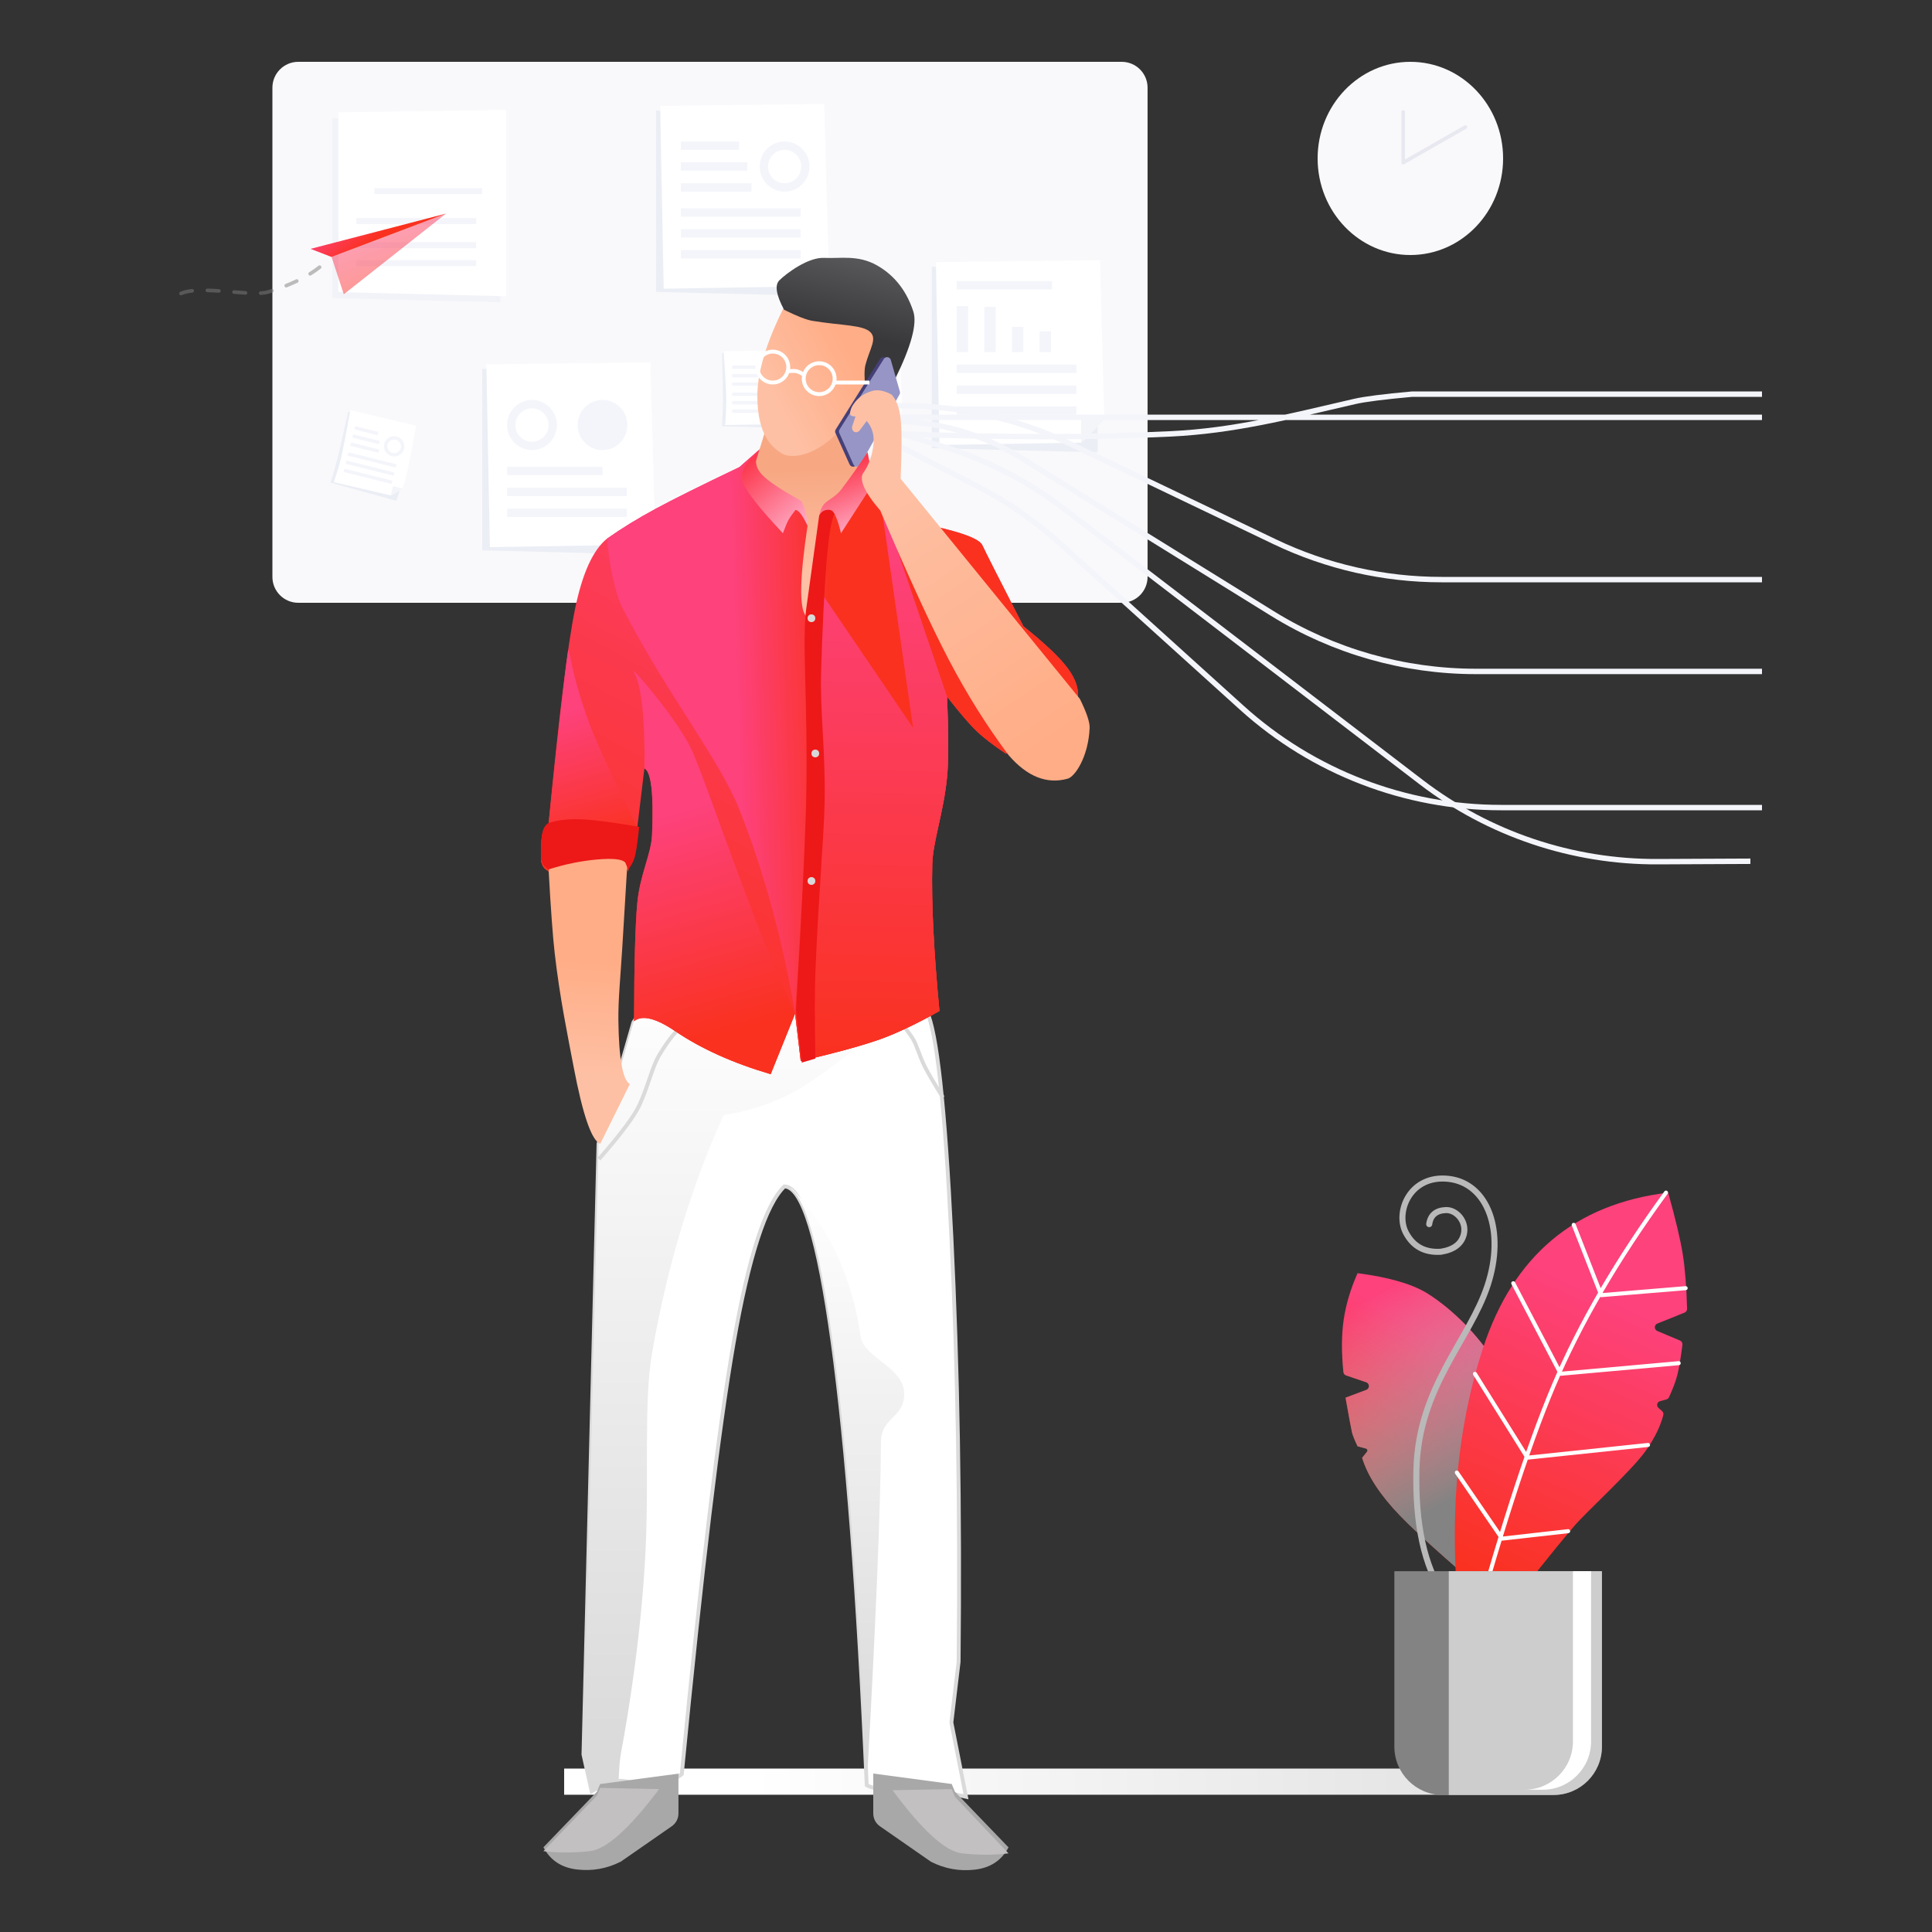<svg xmlns="http://www.w3.org/2000/svg" width="500" height="500" viewBox="0 0 500 500">
  <rect x="0" y="0" width="500" height="500" fill="#333333" stroke="none"/>
  <defs>
    <linearGradient id="thank-you_left-visual-a" x1="18.926%" y1="0%" y2="0%">
      <stop offset="0%" stop-color="#FFF"/>
      <stop offset="100%" stop-color="#E0E0E0"/>
    </linearGradient>
    <linearGradient id="thank-you_left-visual-b" x1="58.973%" x2="39.396%" y1="20.321%" y2="88.209%">
      <stop offset="0%" stop-color="#FD427C"/>
      <stop offset="100%" stop-color="#FA311F"/>
    </linearGradient>
    <linearGradient id="thank-you_left-visual-c" x1="37.413%" x2="56.946%" y1="0%" y2="64.488%">
      <stop offset="0%" stop-color="#CDCDCD" stop-opacity="0"/>
      <stop offset="100%" stop-color="#838383"/>
    </linearGradient>
    <linearGradient id="thank-you_left-visual-d" x1="57.196%" x2="41.497%" y1="20.321%" y2="88.209%">
      <stop offset="0%" stop-color="#FD427C"/>
      <stop offset="100%" stop-color="#FA311F"/>
    </linearGradient>
    <linearGradient id="thank-you_left-visual-e" x1="50%" x2="50%" y1="0%" y2="100%">
      <stop offset="0%" stop-color="#FFF"/>
      <stop offset="100%" stop-color="#D8D8D8"/>
    </linearGradient>
    <linearGradient id="thank-you_left-visual-f" x1="50%" x2="50%" y1="0%" y2="100%">
      <stop offset="0%" stop-color="#FFF"/>
      <stop offset="100%" stop-color="#D8D8D8"/>
    </linearGradient>
    <linearGradient id="thank-you_left-visual-g" x1="73.476%" x2="27.286%" y1="0%" y2="100%">
      <stop offset="0%" stop-color="#FD427C"/>
      <stop offset="100%" stop-color="#FA311F"/>
    </linearGradient>
    <linearGradient id="thank-you_left-visual-h" x1="26.873%" x2="47.239%" y1="21.937%" y2="20.99%">
      <stop offset="0%" stop-color="#FD427C"/>
      <stop offset="100%" stop-color="#FA311F"/>
    </linearGradient>
    <linearGradient id="thank-you_left-visual-i" x1="48.224%" x2="47.668%" y1="8.098%" y2="100%">
      <stop offset="0%" stop-color="#FD427C"/>
      <stop offset="100%" stop-color="#FA311F"/>
    </linearGradient>
    <linearGradient id="thank-you_left-visual-j" x1="46.947%" x2="45.837%" y1="76.833%" y2="29.368%">
      <stop offset="0%" stop-color="#FEC0A4"/>
      <stop offset="100%" stop-color="#F7A883"/>
    </linearGradient>
    <linearGradient id="thank-you_left-visual-k" x1="19.99%" x2="74.765%" y1="78.516%" y2="41.915%">
      <stop offset="0%" stop-color="#FEC0A4"/>
      <stop offset="100%" stop-color="#FFAD86"/>
    </linearGradient>
    <linearGradient id="thank-you_left-visual-l" x1="50%" x2="37.247%" y1="3.799%" y2="54.208%">
      <stop offset="0%" stop-color="#565557"/>
      <stop offset="100%" stop-color="#38373A"/>
    </linearGradient>
    <linearGradient id="thank-you_left-visual-m" x1="45.402%" x2="52.963%" y1="27.724%" y2="90.372%">
      <stop offset="0%" stop-color="#FD427C"/>
      <stop offset="100%" stop-color="#FA311F"/>
    </linearGradient>
    <linearGradient id="thank-you_left-visual-n" x1="44.913%" x2="51.368%" y1="34.549%" y2="90.764%">
      <stop offset="0%" stop-color="#FD427C"/>
      <stop offset="100%" stop-color="#FA311F"/>
    </linearGradient>
    <linearGradient id="thank-you_left-visual-o" x1="82.766%" x2="17.234%" y1="100%" y2="10.424%">
      <stop offset="0%" stop-color="#FFADC8"/>
      <stop offset="100%" stop-color="#FC394E"/>
    </linearGradient>
    <linearGradient id="thank-you_left-visual-p" x1="72.222%" x2="50%" y1="100%" y2="15.112%">
      <stop offset="0%" stop-color="#FFADC8"/>
      <stop offset="100%" stop-color="#FC394E"/>
    </linearGradient>
    <linearGradient id="thank-you_left-visual-q" x1="51.954%" x2="52.736%" y1="76.262%" y2="36.962%">
      <stop offset="0%" stop-color="#FEC0A4"/>
      <stop offset="100%" stop-color="#FFAD86"/>
    </linearGradient>
    <linearGradient id="thank-you_left-visual-r" x1="36.727%" x2="68.841%" y1="16.616%" y2="95.694%">
      <stop offset="0%" stop-color="#FEC0A4"/>
      <stop offset="100%" stop-color="#FFAD86"/>
    </linearGradient>
    <linearGradient id="thank-you_left-visual-s" x1="5.75%" x2="46.11%" y1="23.723%" y2="100.201%">
      <stop offset="0%" stop-color="#FD427C"/>
      <stop offset="100%" stop-color="#FA311F"/>
    </linearGradient>
    <linearGradient id="thank-you_left-visual-t" x1="5.75%" x2="46.11%" y1="44.337%" y2="60.819%">
      <stop offset="0%" stop-color="#FD427C"/>
      <stop offset="100%" stop-color="#FA311F"/>
    </linearGradient>
  </defs>
  <g fill="none" fill-rule="evenodd" transform="translate(45 16)">
    <g transform="translate(25)">
      <g transform="translate(.5)">
        <path fill="#F9F9FB" d="M6.691,0 L219.798,-8.8817842e-16 C223.493,-1.56695638e-15 226.489,2.995 226.489,6.691 L226.489,133.309 C226.489,137.005 223.493,140 219.798,140 L6.691,140 C2.995,140 1.34069706e-15,137.005 8.8817842e-16,133.309 L8.8817842e-16,6.691 C4.35659781e-16,2.995 2.995,-2.09400462e-16 6.691,-8.8817842e-16 Z"/>
        <polygon fill="#F4F5FA" fill-rule="nonzero" points="45.987 19.366 42.688 22.086 40.609 19.806 36.546 22.74 33.857 21.062 30.237 23.429 27.318 18.667 26.372 19.159 29.883 24.889 33.871 22.28 36.593 23.978 40.453 21.191 42.577 23.521 46.121 20.599 49.979 22.679 52.744 20.352 52.011 19.613 49.837 21.442"/>
        <polygon fill="#F2F3F8" points="15.513 14.629 58.949 14 58.949 62.222 15.513 61.151"/>
        <polygon fill="#FFF" points="17.064 13.073 60.5 12.444 60.5 60.667 17.064 59.595"/>
        <polygon fill="#F4F5FA" fill-rule="nonzero" points="26.372 34.222 54.295 34.222 54.295 32.667 26.372 32.667"/>
        <polygon fill="#F4F5FA" fill-rule="nonzero" points="21.718 42 52.744 42 52.744 40.444 21.718 40.444"/>
        <polygon fill="#F4F5FA" fill-rule="nonzero" points="21.718 48.222 52.744 48.222 52.744 46.667 21.718 46.667"/>
        <polygon fill="#F4F5FA" fill-rule="nonzero" points="21.718 52.889 52.744 52.889 52.744 51.333 21.718 51.333"/>
        <g transform="translate(99.283 10.889)">
          <polygon fill="#EBEEF5" points="0 1.715 42.935 1.081 42.935 49.734 0 48.653"/>
          <polygon fill="#FFF" points="1.073 .513 43.532 0 44.663 41.277 38.673 47.22 1.984 47.825"/>
          <polygon fill="#F4F5F9" points="44.674 41.26 38.641 41.085 38.641 47.25"/>
          <polygon fill="#F4F5FA" fill-rule="nonzero" points="37.418 32.435 6.44 32.435 6.44 34.598 37.418 34.598"/>
          <polygon fill="#F4F5FA" fill-rule="nonzero" points="37.418 27.029 6.44 27.029 6.44 29.192 37.418 29.192"/>
          <polygon fill="#F4F5FA" fill-rule="nonzero" points="24.687 20.542 6.44 20.542 6.44 22.705 24.687 22.705"/>
          <path fill="#F4F5FA" fill-rule="nonzero" d="M33.274,22.705 C29.717,22.705 26.834,19.8 26.834,16.218 C26.834,12.635 29.717,9.731 33.274,9.731 C36.831,9.731 39.714,12.635 39.714,16.218 C39.714,19.8 36.831,22.705 33.274,22.705 Z M33.274,20.542 C35.645,20.542 37.568,18.606 37.568,16.218 C37.568,13.829 35.645,11.893 33.274,11.893 C30.903,11.893 28.981,13.829 28.981,16.218 C28.981,18.606 30.903,20.542 33.274,20.542 Z"/>
          <polygon fill="#F4F5FA" fill-rule="nonzero" points="23.614 15.136 6.44 15.136 6.44 17.299 23.614 17.299"/>
          <polygon fill="#F4F5FA" fill-rule="nonzero" points="21.467 9.731 6.44 9.731 6.44 11.893 21.467 11.893"/>
          <polygon fill="#F4F5FA" fill-rule="nonzero" points="37.418 37.841 6.44 37.841 6.44 40.004 37.418 40.004"/>
        </g>
        <g transform="rotate(14 -355.895 125.489)">
          <path fill="#EBEEF5" d="M0,0.693 L17.701,0.437 C17.83,6.32 17.895,10.728 17.895,13.66 C17.895,16.592 17.83,18.74 17.701,20.105 L0,19.668 C0.171,16.725 0.257,14.537 0.257,13.103 C0.257,11.669 0.171,7.533 0,0.693 Z"/>
          <path fill="#FFF" d="M0.443,0.207 L17.947,-4.54747351e-13 C18.301,5.223 18.51,9 18.575,11.333 C18.64,13.665 18.586,15.449 18.414,16.686 L15.944,19.088 L0.818,19.333 C1.042,16.543 1.133,14.09 1.092,11.977 C1.05,9.863 0.834,5.94 0.443,0.207 Z"/>
          <polygon fill="#F4F5F9" points="18.418 16.679 15.931 16.608 15.931 19.1"/>
          <polygon fill="#F4F5FA" fill-rule="nonzero" points="15.427 13.112 2.655 13.112 2.655 13.986 15.427 13.986"/>
          <polygon fill="#F4F5FA" fill-rule="nonzero" points="15.427 10.926 2.655 10.926 2.655 11.801 15.427 11.801"/>
          <polygon fill="#F4F5FA" fill-rule="nonzero" points="10.178 8.304 2.655 8.304 2.655 9.178 10.178 9.178"/>
          <path fill="#F4F5FA" fill-rule="nonzero" d="M13.718,9.178 C12.252,9.178 11.063,8.004 11.063,6.556 C11.063,5.108 12.252,3.934 13.718,3.934 C15.185,3.934 16.373,5.108 16.373,6.556 C16.373,8.004 15.185,9.178 13.718,9.178 Z M13.718,8.304 C14.696,8.304 15.488,7.521 15.488,6.556 C15.488,5.59 14.696,4.808 13.718,4.808 C12.741,4.808 11.948,5.59 11.948,6.556 C11.948,7.521 12.741,8.304 13.718,8.304 Z"/>
          <polygon fill="#F4F5FA" fill-rule="nonzero" points="9.736 6.119 2.655 6.119 2.655 6.993 9.736 6.993"/>
          <polygon fill="#F4F5FA" fill-rule="nonzero" points="8.85 3.934 2.655 3.934 2.655 4.808 8.85 4.808"/>
          <polygon fill="#F4F5FA" fill-rule="nonzero" points="15.427 15.297 2.655 15.297 2.655 16.171 15.427 16.171"/>
        </g>
        <g transform="translate(116.347 74.667)">
          <path fill="#EBEEF5" d="M0,0.693 L17.701,0.437 C17.83,6.32 17.895,10.728 17.895,13.66 C17.895,16.592 17.83,18.74 17.701,20.105 L0,19.668 C0.171,16.725 0.257,14.537 0.257,13.103 C0.257,11.669 0.171,7.533 0,0.693 Z"/>
          <path fill="#FFF" d="M0.443,0.207 L17.947,-4.54747351e-13 C18.301,5.223 18.51,9 18.575,11.333 C18.64,13.665 18.586,15.449 18.414,16.686 L15.944,19.088 L0.818,19.333 C1.042,16.543 1.133,14.09 1.092,11.977 C1.05,9.863 0.834,5.94 0.443,0.207 Z"/>
          <polygon fill="#F4F5F9" points="18.418 16.679 15.931 16.608 15.931 19.1"/>
          <polygon fill="#F4F5FA" fill-rule="nonzero" points="15.427 13.112 2.655 13.112 2.655 13.986 15.427 13.986"/>
          <polygon fill="#F4F5FA" fill-rule="nonzero" points="15.427 10.926 2.655 10.926 2.655 11.801 15.427 11.801"/>
          <polygon fill="#F4F5FA" fill-rule="nonzero" points="10.178 8.304 2.655 8.304 2.655 9.178 10.178 9.178"/>
          <path fill="#F4F5FA" fill-rule="nonzero" d="M13.718,9.178 C12.252,9.178 11.063,8.004 11.063,6.556 C11.063,5.108 12.252,3.934 13.718,3.934 C15.185,3.934 16.373,5.108 16.373,6.556 C16.373,8.004 15.185,9.178 13.718,9.178 Z M13.718,8.304 C14.696,8.304 15.488,7.521 15.488,6.556 C15.488,5.59 14.696,4.808 13.718,4.808 C12.741,4.808 11.948,5.59 11.948,6.556 C11.948,7.521 12.741,8.304 13.718,8.304 Z"/>
          <polygon fill="#F4F5FA" fill-rule="nonzero" points="9.736 6.119 2.655 6.119 2.655 6.993 9.736 6.993"/>
          <polygon fill="#F4F5FA" fill-rule="nonzero" points="8.85 3.934 2.655 3.934 2.655 4.808 8.85 4.808"/>
          <polygon fill="#F4F5FA" fill-rule="nonzero" points="15.427 15.297 2.655 15.297 2.655 16.171 15.427 16.171"/>
        </g>
        <g transform="translate(124.103 104.222)">
          <path fill="#EBEEF5" d="M0,0.693 L17.701,0.437 C17.83,6.32 17.895,10.728 17.895,13.66 C17.895,16.592 17.83,18.74 17.701,20.105 L0,19.668 C0.171,16.725 0.257,14.537 0.257,13.103 C0.257,11.669 0.171,7.533 0,0.693 Z"/>
          <path fill="#FFF" d="M0.443,0.207 L17.947,-4.54747351e-13 C18.301,5.223 18.51,9 18.575,11.333 C18.64,13.665 18.586,15.449 18.414,16.686 L15.944,19.088 L0.818,19.333 C1.042,16.543 1.133,14.09 1.092,11.977 C1.05,9.863 0.834,5.94 0.443,0.207 Z"/>
          <polygon fill="#F4F5F9" points="18.418 16.679 15.931 16.608 15.931 19.1"/>
          <polygon fill="#F4F5FA" fill-rule="nonzero" points="15.427 13.112 2.655 13.112 2.655 13.986 15.427 13.986"/>
          <polygon fill="#F4F5FA" fill-rule="nonzero" points="15.427 10.926 2.655 10.926 2.655 11.801 15.427 11.801"/>
          <polygon fill="#F4F5FA" fill-rule="nonzero" points="10.178 8.304 2.655 8.304 2.655 9.178 10.178 9.178"/>
          <path fill="#F4F5FA" fill-rule="nonzero" d="M13.718,9.178 C12.252,9.178 11.063,8.004 11.063,6.556 C11.063,5.108 12.252,3.934 13.718,3.934 C15.185,3.934 16.373,5.108 16.373,6.556 C16.373,8.004 15.185,9.178 13.718,9.178 Z M13.718,8.304 C14.696,8.304 15.488,7.521 15.488,6.556 C15.488,5.59 14.696,4.808 13.718,4.808 C12.741,4.808 11.948,5.59 11.948,6.556 C11.948,7.521 12.741,8.304 13.718,8.304 Z"/>
          <polygon fill="#F4F5FA" fill-rule="nonzero" points="9.736 6.119 2.655 6.119 2.655 6.993 9.736 6.993"/>
          <polygon fill="#F4F5FA" fill-rule="nonzero" points="8.85 3.934 2.655 3.934 2.655 4.808 8.85 4.808"/>
          <polygon fill="#F4F5FA" fill-rule="nonzero" points="15.427 15.297 2.655 15.297 2.655 16.171 15.427 16.171"/>
        </g>
        <g transform="translate(144.27 74.667)">
          <path fill="#EBEEF5" d="M0,0.693 L17.701,0.437 C17.83,6.32 17.895,10.728 17.895,13.66 C17.895,16.592 17.83,18.74 17.701,20.105 L0,19.668 C0.171,16.725 0.257,14.537 0.257,13.103 C0.257,11.669 0.171,7.533 0,0.693 Z"/>
          <path fill="#FFF" d="M0.443,0.207 L17.947,-4.54747351e-13 C18.301,5.223 18.51,9 18.575,11.333 C18.64,13.665 18.586,15.449 18.414,16.686 L15.944,19.088 L0.818,19.333 C1.042,16.543 1.133,14.09 1.092,11.977 C1.05,9.863 0.834,5.94 0.443,0.207 Z"/>
          <polygon fill="#F4F5F9" points="18.418 16.679 15.931 16.608 15.931 19.1"/>
          <polygon fill="#F4F5FA" fill-rule="nonzero" points="15.427 13.112 2.655 13.112 2.655 13.986 15.427 13.986"/>
          <polygon fill="#F4F5FA" fill-rule="nonzero" points="15.427 10.926 2.655 10.926 2.655 11.801 15.427 11.801"/>
          <polygon fill="#F4F5FA" fill-rule="nonzero" points="10.178 8.304 2.655 8.304 2.655 9.178 10.178 9.178"/>
          <path fill="#F4F5FA" fill-rule="nonzero" d="M13.718,9.178 C12.252,9.178 11.063,8.004 11.063,6.556 C11.063,5.108 12.252,3.934 13.718,3.934 C15.185,3.934 16.373,5.108 16.373,6.556 C16.373,8.004 15.185,9.178 13.718,9.178 Z M13.718,8.304 C14.696,8.304 15.488,7.521 15.488,6.556 C15.488,5.59 14.696,4.808 13.718,4.808 C12.741,4.808 11.948,5.59 11.948,6.556 C11.948,7.521 12.741,8.304 13.718,8.304 Z"/>
          <polygon fill="#F4F5FA" fill-rule="nonzero" points="9.736 6.119 2.655 6.119 2.655 6.993 9.736 6.993"/>
          <polygon fill="#F4F5FA" fill-rule="nonzero" points="8.85 3.934 2.655 3.934 2.655 4.808 8.85 4.808"/>
          <polygon fill="#F4F5FA" fill-rule="nonzero" points="15.427 15.297 2.655 15.297 2.655 16.171 15.427 16.171"/>
        </g>
        <g transform="translate(170.642 51.333)">
          <polygon fill="#EBEEF5" points="0 1.715 42.935 1.081 42.935 49.734 0 48.653"/>
          <polygon fill="#FFF" points="1.073 .513 43.532 0 44.663 41.277 38.673 47.22 1.984 47.825"/>
          <polygon fill="#F4F5F9" points="44.674 41.26 38.641 41.085 38.641 47.25"/>
          <polygon fill="#F4F5FA" fill-rule="nonzero" points="37.418 32.435 6.44 32.435 6.44 34.598 37.418 34.598"/>
          <polygon fill="#F4F5FA" fill-rule="nonzero" points="37.418 27.029 6.44 27.029 6.44 29.192 37.418 29.192"/>
          <polygon fill="#F4F5FA" fill-rule="nonzero" points="31.128 5.406 6.44 5.406 6.44 7.568 31.128 7.568"/>
          <polygon fill="#F4F5FA" fill-rule="nonzero" points="37.418 37.841 6.44 37.841 6.44 40.004 37.418 40.004"/>
          <polygon fill="#F4F5FA" points="13.596 12.076 16.548 12.076 16.548 23.786 13.596 23.786"/>
          <polygon fill="#F4F5FA" points="20.752 17.265 23.703 17.265 23.703 23.786 20.752 23.786"/>
          <polygon fill="#F4F5FA" points="27.907 18.41 30.859 18.41 30.859 23.786 27.907 23.786"/>
          <polygon fill="#F4F5FA" points="6.44 11.893 9.392 11.893 9.392 23.786 6.44 23.786"/>
        </g>
        <g transform="translate(54.295 77.778)">
          <polygon fill="#EBEEF5" points="0 1.715 42.935 1.081 42.935 49.734 0 48.653"/>
          <polygon fill="#FFF" points="1.073 .513 43.532 0 44.663 41.277 38.673 47.22 1.984 47.825"/>
          <polygon fill="#F4F5F9" points="44.674 41.26 38.641 41.085 38.641 47.25"/>
          <polygon fill="#F4F5FA" fill-rule="nonzero" points="37.418 32.435 6.44 32.435 6.44 34.598 37.418 34.598"/>
          <polygon fill="#F4F5FA" fill-rule="nonzero" points="31.128 27.029 6.44 27.029 6.44 29.192 31.128 29.192"/>
          <path fill="#F4F5FA" fill-rule="nonzero" d="M12.88,22.705 C9.324,22.705 6.44,19.8 6.44,16.218 C6.44,12.635 9.324,9.731 12.88,9.731 C16.437,9.731 19.321,12.635 19.321,16.218 C19.321,19.8 16.437,22.705 12.88,22.705 Z M12.88,20.542 C15.252,20.542 17.174,18.606 17.174,16.218 C17.174,13.829 15.252,11.893 12.88,11.893 C10.509,11.893 8.587,13.829 8.587,16.218 C8.587,18.606 10.509,20.542 12.88,20.542 Z"/>
          <polygon fill="#F4F5FA" fill-rule="nonzero" points="37.418 37.841 6.44 37.841 6.44 40.004 37.418 40.004"/>
          <ellipse cx="31.128" cy="16.218" fill="#F4F5FA" rx="6.44" ry="6.487"/>
        </g>
      </g>
      <g transform="translate(76 289)">
        <rect width="256.059" height="6.775" y="152.704" fill="url(#thank-you_left-visual-a)"/>
        <g transform="translate(201.301)">
          <path fill="url(#thank-you_left-visual-b)" d="M5.217,72.279 L6.47,70.716 C6.65,70.491 6.614,70.163 6.389,69.983 C6.333,69.938 6.267,69.905 6.197,69.886 L4.034,69.311 C3.263,67.679 2.786,66.492 2.602,65.75 C2.418,65.008 1.856,61.996 0.914,56.714 L6.299,54.695 C6.838,54.493 7.111,53.892 6.909,53.353 C6.8,53.06 6.564,52.832 6.268,52.732 L1.068,50.969 C0.68,50.837 0.405,50.491 0.365,50.083 C-0.144,44.905 -0.121,40.412 0.434,36.603 C1.012,32.63 2.213,28.594 4.034,24.495 C12.003,25.53 17.946,27.23 21.864,29.596 C27.741,33.143 47.746,48.25 49.312,78.231 C50.357,98.218 49.492,110.568 46.717,115.281 C30.8,101.997 20.253,92.673 15.078,87.311 C9.903,81.949 6.616,76.938 5.217,72.279 Z"/>
          <path fill="url(#thank-you_left-visual-c)" d="M5.217,72.279 L6.47,70.716 C6.65,70.491 6.614,70.163 6.389,69.983 C6.333,69.938 6.267,69.905 6.197,69.886 L4.034,69.311 C3.263,67.679 2.786,66.492 2.602,65.75 C2.418,65.008 1.856,61.996 0.914,56.714 L6.299,54.695 C6.838,54.493 7.111,53.892 6.909,53.353 C6.8,53.06 6.564,52.832 6.268,52.732 L1.068,50.969 C0.68,50.837 0.405,50.491 0.365,50.083 C-0.144,44.905 -0.121,40.412 0.434,36.603 C1.012,32.63 2.213,28.594 4.034,24.495 C12.003,25.53 17.946,27.23 21.864,29.596 C27.741,33.143 47.746,48.25 49.312,78.231 C50.357,98.218 49.492,110.568 46.717,115.281 C30.8,101.997 20.253,92.673 15.078,87.311 C9.903,81.949 6.616,76.938 5.217,72.279 Z" style="mix-blend-mode:multiply"/>
          <path stroke="#B9B9B9" stroke-linecap="round" stroke-linejoin="round" stroke-width="1.564" d="M26.405,107.908 C21.307,100.381 18.929,89.507 19.27,75.286 C19.783,53.954 33.068,41.743 37.692,27.648 C42.317,13.554 37.692,1.274 27.669,0.098 C17.645,-1.078 13.724,8.621 16.527,13.992 C18.396,17.572 21.423,19.225 25.608,18.951 C29.006,18.408 30.99,16.864 31.561,14.32 C32.288,11.077 29.585,8.053 26.878,8.166 C24.343,8.273 22.909,9.487 22.576,11.809"/>
          <path fill="url(#thank-you_left-visual-d)" d="M31.923,126.169 C27.14,95.198 28.668,67.763 36.508,43.863 C44.347,19.964 60.318,6.559 84.42,3.648 C86.343,10.547 87.605,15.879 88.206,19.645 C88.783,23.259 89.153,27.946 89.316,33.706 L89.316,33.706 C89.328,34.142 89.068,34.54 88.663,34.703 L81.627,37.533 C81.093,37.747 80.834,38.354 81.049,38.889 C81.153,39.147 81.355,39.352 81.612,39.46 L87.479,41.931 C87.91,42.112 88.167,42.558 88.108,43.022 C87.662,46.552 87.225,49.154 86.797,50.826 C86.367,52.509 85.643,54.436 84.626,56.606 L84.626,56.606 C84.497,56.881 84.255,57.086 83.962,57.167 L82.302,57.63 C81.763,57.78 81.448,58.338 81.598,58.877 C81.651,59.067 81.758,59.236 81.905,59.366 L82.838,60.185 C83.134,60.445 83.258,60.848 83.16,61.229 C82.394,64.191 80.875,67.274 78.604,70.477 C74.955,75.623 63.171,86.346 60.167,89.872 C58.837,91.433 53.916,97.217 46.05,107.375 C43.396,110.801 38.687,117.066 31.923,126.169 Z"/>
          <path stroke="#FFF" stroke-linecap="round" stroke-linejoin="round" stroke-width="1.042" d="M31.812,125.122 C40.369,93.398 48.03,69.545 54.797,53.562 C61.563,37.579 71.25,20.941 83.857,3.648"/>
          <polyline stroke="#FFF" stroke-linecap="round" stroke-linejoin="round" stroke-width="1.042" points="88.946 28.376 67.104 30.186 59.973 11.987"/>
          <polyline stroke="#FFF" stroke-linecap="round" stroke-linejoin="round" stroke-width="1.042" points="79.2 68.954 47.992 72.245 34.419 50.554"/>
          <polyline stroke="#1290C4" stroke-linecap="round" stroke-linejoin="round" stroke-width="1.042" points="46.109 106.568 36.756 108.468 29.204 102.15"/>
          <path fill="#838383" d="M13.559,101.629 L67.274,101.629 L67.274,147.029 C67.274,153.937 61.674,159.537 54.766,159.537 L26.067,159.537 C19.159,159.537 13.559,153.937 13.559,147.029 L13.559,101.629 Z"/>
          <path fill="#CDCDCD" d="M27.64,101.629 L67.274,101.629 L67.274,147.029 C67.274,153.937 61.674,159.537 54.766,159.537 L27.64,159.537 L27.64,101.629 Z"/>
          <path fill="#FFF" d="M59.775,101.629 L64.469,101.629 L64.469,145.673 C64.469,152.581 58.869,158.181 51.961,158.181 L47.267,158.181 C54.175,158.181 59.775,152.581 59.775,145.673 L59.775,101.629 Z"/>
          <polyline stroke="#FFF" stroke-linecap="round" stroke-linejoin="round" stroke-width="1.042" points="87.146 47.786 56.608 50.528 44.328 27.101"/>
          <polyline stroke="#FFF" stroke-linecap="round" stroke-linejoin="round" stroke-width="1.042" points="58.536 91.266 41.455 93.195 29.726 76.091"/>
        </g>
      </g>
      <path stroke="#F4F5FA" stroke-width="1.4" d="M386 86L295.495 86C288.144 86.665 283.178 87.298 280.595 87.897 262.898 92.001 249.185 95.485 233.136 96.277 213.574 97.241 189.862 97.241 162 96.277M386 92L160 92"/>
      <path stroke="#F4F5FA" stroke-width="1.4" d="M386,134 L303.054,134 C288.111,134 273.357,130.651 259.878,124.199 L206.82,98.801 C193.341,92.349 178.587,89 163.644,89 L160,89"/>
      <path stroke="#F4F5FA" stroke-width="1.4" d="M386,157.766 L311.954,157.766 C293.346,157.766 275.108,152.575 259.29,142.775 L194.348,102.544 C184.041,96.158 172.124,92.849 160,93.005 L160,93.005"/>
      <path stroke="#F4F5FA" stroke-width="1.4" d="M386,193 L318.456,193 C293.676,193 269.779,183.8 251.397,167.182 L204.351,124.654 C197.941,118.86 190.808,113.921 183.129,109.961 L158,97"/>
      <path stroke="#F4F5FA" stroke-width="1.4" d="M383,206.891 L359.029,207 C336.899,207.1 315.36,199.857 297.788,186.405 L205.512,115.766 C195.99,108.477 185.235,102.96 173.759,99.478 L159,95"/>
      <circle cx="140" cy="144" r="1" fill="#D8D8D8"/>
      <circle cx="141" cy="179" r="1" fill="#D8D8D8"/>
      <circle cx="140" cy="212" r="1" fill="#D8D8D8"/>
      <g transform="translate(271)">
        <ellipse cx="24" cy="25" fill="#F9F9FB" rx="24" ry="25"/>
        <path fill="#E8E8F0" fill-rule="nonzero" d="M22.598,12.978 C22.598,12.714 22.392,12.5 22.137,12.5 C21.883,12.5 21.677,12.714 21.677,12.978 L21.677,26.084 C21.677,26.448 22.053,26.678 22.359,26.503 L38.471,17.3 C38.694,17.173 38.775,16.883 38.653,16.652 C38.53,16.421 38.25,16.336 38.028,16.463 L22.598,25.276 L22.598,12.978 Z"/>
      </g>
      <g transform="translate(70 50)">
        <path fill="#FFF" stroke="#DADADA" d="M99.812,195.653 C102.424,200.881 104.559,220.352 106.216,254.068 C107.873,287.784 108.497,324.45 108.089,364.067 L106.216,379.77 L110,399 C106.409,398.174 103.819,397.706 102.231,397.596 C97.728,397.285 94.011,397.886 91.533,397.596 C87.744,397.154 85.335,396.622 84.309,396.001 C82.15,346.659 79.217,308.508 75.51,281.549 C71.802,254.589 67.631,241.088 62.998,241.045 C58.139,245.728 53.762,259.229 49.865,281.549 C45.969,303.868 41.496,341.062 36.446,393.13 C34.2,394.851 31.644,395.986 28.778,396.535 C26.913,396.892 23.603,394.695 19.746,394.887 C18.365,394.956 16.156,395.859 13.119,397.596 L11,388.056 L14.898,230.007 L23.936,198.589 L32.382,186 L97.589,186 L99.812,195.653 Z"/>
        <path fill="url(#thank-you_left-visual-e)" d="M47.292,222.55 C38.84,241.17 32.668,261.66 28.776,284.022 C26.521,296.974 28.022,316.46 27.054,335.544 C25.959,357.125 22.674,377.119 20.74,387.515 C19.955,391.735 20.396,395.253 19.736,395.286 C18.357,395.355 16.15,396.259 13.116,398 L11,388.441 L14.894,230.09 L23.922,198.613 L32.358,186 L96,193.314 C83.816,203.735 74.599,210.922 68.348,214.875 C62.098,218.828 55.079,221.386 47.292,222.55 Z"/>
        <path fill="url(#thank-you_left-visual-f)" d="M93.988,294.352 C94.315,301.026 88.053,300.506 87.999,307.192 C87.852,325.26 86.623,354.863 84.312,396 C82.154,346.644 79.221,308.482 75.513,281.515 C71.805,254.548 67.634,241.043 63,241 C64.147,241.203 64.963,241.564 65.449,242.083 C75.186,252.503 80.804,265.892 82.698,279.801 C83.448,285.303 93.661,287.707 93.988,294.352 Z"/>
        <path stroke="#DADADA" d="M91,198.007 C92.33,197.885 94.05,199.446 96.159,202.69 C97.267,204.393 97.944,207.29 99.33,210.019 C100.165,211.664 101.722,214.324 104,218"/>
        <path stroke="#DADADA" d="M15,201 C16.337,202.37 17.819,204.424 19.445,207.16 C21.22,210.146 22.306,215.224 24.527,220.008 C25.865,222.892 29.357,227.556 35,234" transform="matrix(-1 0 0 1 50 0)"/>
        <g transform="translate(86 393)">
          <path fill="#A9A8A9" d="M21.127,4.676 L35,19.101 C33.221,22.47 30.327,24.389 26.318,24.857 C22.309,25.325 18.511,24.643 14.923,22.811 L1.717,13.63 C0.641,12.882 4.29479066e-15,11.655 3.55271368e-15,10.345 L0,0 L20.304,2.697 L21.127,4.676 Z"/>
          <path fill="#C2C0C1" d="M21.123,6.008 L35,20.646 C31.255,21.118 27.246,21.118 22.972,20.646 C18.699,20.174 12.708,14.73 5,4.315 L20.3,4 L21.123,6.008 Z"/>
        </g>
        <g transform="translate(0 393)">
          <path fill="#A9A8A9" d="M21.731,4.682 L35.582,19.075 C33.806,22.437 30.916,24.351 26.914,24.818 C22.911,25.285 19.119,24.605 15.537,22.777 L2.356,13.619 C1.28,12.871 0.638,11.644 0.638,10.334 L0.638,0.017 L20.91,2.707 L21.731,4.682 Z" transform="matrix(-1 0 0 1 36.22 0)"/>
          <path fill="#C2C0C1" d="M16.731,5.682 L30.582,20.075 C26.844,20.539 22.842,20.539 18.577,20.075 C14.312,19.61 8.332,14.258 0.638,4.017 L15.91,3.707 L16.731,5.682 Z" transform="matrix(-1 0 0 1 31.22 0)"/>
        </g>
        <path fill="url(#thank-you_left-visual-g)" d="M105.106,114.32 C105.504,124.023 105.504,130.93 105.106,135.041 C104.216,144.257 101.41,151.816 101.266,157.734 C101.026,167.612 101.648,180.25 103.131,195.647 C97.274,198.933 92.193,201.353 87.888,202.906 C83.582,204.46 76.697,206.358 67.232,208.6 L65.772,196.329 L59.449,212 C49.683,209.124 41.465,205.425 34.797,200.904 C29.754,197.485 26.186,196.608 24.091,198.275 C24.127,183.424 24.408,173.234 24.933,167.706 C25.646,160.182 28.548,155.068 28.755,150.025 C29.19,139.425 28.529,133.702 26.773,132.857 L24.933,148.129 L22.527,159.533 L21.759,157.734 C21.003,156.817 18.565,156.546 14.447,156.92 C10.328,157.294 6.166,158.165 1.96,159.533 C1.35,159.14 0.928,158.786 0.696,158.473 C0.463,158.159 0.238,157.642 0.022,156.92 C-0.05,153.717 0.055,151.419 0.336,150.025 C0.616,148.631 1.158,147.719 1.96,147.289 C4.636,119.438 6.916,100.902 8.801,91.68 C10.686,82.459 13.438,76.374 17.056,73.427 C20.853,70.753 25.041,68.179 29.621,65.704 C34.2,63.228 41.448,59.622 51.364,54.883 L58.062,49 L84.142,53.11 L101.266,70.113 C109.173,71.828 113.498,73.5 114.243,75.13 C114.987,76.759 118.523,83.741 124.851,96.075 C130.382,100.48 134.204,104.102 136.318,106.942 C138.432,109.781 139.296,112.454 138.911,114.961 L120.381,129.081 C117.033,126.853 114.459,124.87 112.658,123.129 C110.857,121.389 108.34,118.452 105.106,114.32 Z"/>
        <path fill="url(#thank-you_left-visual-h)" d="M105.106,114.32 C105.504,124.023 105.504,130.93 105.106,135.041 C104.216,144.257 101.41,151.816 101.266,157.734 C101.026,167.612 101.648,180.25 103.131,195.647 C97.274,198.933 92.193,201.353 87.888,202.906 C83.582,204.46 76.697,206.358 67.232,208.6 L65.772,196.329 C62.537,177.207 57.734,159.61 51.364,143.539 C46.292,130.745 32.788,113.826 21.297,91.782 C19.334,88.017 17.921,81.898 17.056,73.427 C20.853,70.753 25.041,68.179 29.621,65.704 C34.2,63.228 41.448,59.622 51.364,54.883 L58.062,49 L84.142,53.11 L101.266,70.113 C109.173,71.828 113.498,73.5 114.243,75.13 C114.987,76.759 118.523,83.741 124.851,96.075 C130.382,100.48 134.204,104.102 136.318,106.942 C138.432,109.781 139.296,112.454 138.911,114.961 L120.381,129.081 C117.033,126.853 114.459,124.87 112.658,123.129 C110.857,121.389 108.34,118.452 105.106,114.32 Z"/>
        <path fill="url(#thank-you_left-visual-i)" d="M105.106,114.32 C105.504,124.023 105.504,130.93 105.106,135.041 C104.216,144.257 101.41,151.816 101.266,157.734 C101.026,167.612 101.648,180.25 103.131,195.647 C97.274,198.933 92.193,201.353 87.888,202.906 C83.582,204.46 76.697,206.358 67.232,208.6 L65.772,196.329 L72.288,87.015 L96.314,122.379 L87.888,63.552 L105.106,114.32 Z"/>
        <path fill="url(#thank-you_left-visual-j)" d="M59.039,42.272 L55,55.393 L60.094,64.03 C62.777,63.9 64.737,64.268 65.972,65.135 C67.206,66.002 68.214,67.641 68.995,70.05 C66.979,83.464 66.817,91.226 68.507,93.335 C70.197,95.444 71.528,92.632 72.5,84.899 C72.078,75.267 72.969,69.136 75.174,66.507 C76.92,64.425 79.114,59.685 84.287,59.864 C85.196,59.896 87.101,61.284 90,64.03 C88.415,61.021 86.941,57.87 85.578,54.578 C84.215,51.286 82.233,46.094 79.634,39 L59.039,42.272 Z"/>
        <path fill="url(#thank-you_left-visual-k)" d="M64.715,10 C58.905,20.736 56,29.564 56,36.483 C56,46.861 60.066,50 62.39,51.376 C64.715,52.751 70.394,52.129 76.034,46.698 C79.794,43.077 84.45,35.774 90,24.789 L83.952,11.894 L64.715,10 Z"/>
        <path fill="url(#thank-you_left-visual-l)" d="M62.922,14.173 C66.27,15.831 68.728,16.786 70.296,17.041 C78.017,18.292 83.33,18.059 85.263,19.97 C87.028,21.716 85.105,24.2 83.981,28.41 C83.659,29.614 83.659,31.81 83.981,35 L91.661,32.07 C95.837,23.59 97.404,17.762 96.36,14.586 C94.796,9.822 91.928,5.493 86.981,2.688 C82.034,-0.117 77.456,0.952 73.317,0.738 C69.178,0.525 63.58,4.684 61.707,6.541 C60.459,7.779 60.863,10.323 62.922,14.173 Z"/>
        <path fill="#454078" d="M89.54,27.153 L91.885,35.322 C91.959,35.578 91.927,35.853 91.797,36.085 L81.649,54.264 C81.38,54.746 80.771,54.919 80.288,54.649 C80.101,54.545 79.952,54.382 79.864,54.186 L76.22,46.085 C76.082,45.78 76.107,45.426 76.284,45.143 L87.731,26.897 C88.025,26.429 88.642,26.288 89.11,26.582 C89.319,26.712 89.472,26.916 89.54,27.153 Z"/>
        <path fill="#9795C5" d="M90.54,27.153 L92.885,35.322 C92.959,35.578 92.927,35.853 92.797,36.085 L82.649,54.264 C82.38,54.746 81.771,54.919 81.288,54.649 C81.101,54.545 80.952,54.382 80.864,54.186 L77.22,46.085 C77.082,45.78 77.107,45.426 77.284,45.143 L88.731,26.897 C89.025,26.429 89.642,26.288 90.11,26.582 C90.319,26.712 90.472,26.916 90.54,27.153 Z"/>
        <circle cx="72" cy="32" r="4" stroke="#FFF"/>
        <circle cx="60" cy="29" r="4" stroke="#FFF"/>
        <path stroke="#FFF" stroke-linecap="square" d="M64,30.075 C64.968,29.975 65.681,29.975 66.14,30.075 C66.598,30.175 67.218,30.465 68,30.945"/>
        <path stroke="#FFF" d="M76,33 L85,33"/>
        <path fill="url(#thank-you_left-visual-m)" d="M24.933,148.129 L22.527,159.533 L21.759,157.734 C21.003,156.817 18.565,156.546 14.447,156.92 C10.328,157.294 6.166,158.165 1.96,159.533 C1.35,159.14 0.928,158.786 0.696,158.473 C0.463,158.159 0.238,157.642 0.022,156.92 C-0.05,153.717 0.055,151.419 0.336,150.025 C0.616,148.631 1.158,147.719 1.96,147.289 C4.334,124.292 6.016,109.337 7.008,102.424 C7.278,100.542 7.647,108.081 12.466,121.089 C14.273,125.967 18.429,134.98 24.933,148.129 Z"/>
        <path fill="url(#thank-you_left-visual-n)" d="M65.772,196.329 L59.449,212 C49.683,209.124 41.465,205.425 34.797,200.904 C29.754,197.485 26.186,196.608 24.091,198.275 C24.127,183.424 24.408,173.234 24.933,167.706 C25.646,160.182 28.548,155.068 28.755,150.025 C29.19,139.425 28.529,133.702 26.773,132.857 C26.918,119.751 26.024,111.472 24.091,108.018 C22.693,105.522 35.299,120.093 38.873,127.78 C41.782,134.037 46.781,149.203 55.094,170.929 C57.096,176.161 60.655,184.628 65.772,196.329 Z"/>
        <path fill="url(#thank-you_left-visual-o)" d="M56.218,51 C55.249,53.06 55.516,54.941 57.018,56.642 C58.52,58.343 61.971,60.672 67.37,63.629 C67.892,64.622 68.257,65.53 68.467,66.351 C68.676,67.173 68.854,68.397 69,70.024 C68.271,68.587 67.673,67.566 67.207,66.961 C66.741,66.356 66.298,66.026 65.876,65.969 C65.039,67.015 64.428,67.892 64.045,68.598 C63.663,69.305 63.184,70.439 62.609,72 C56.354,65.353 52.877,60.883 52.179,58.589 C51.481,56.295 52.827,53.765 56.218,51 Z"/>
        <path fill="url(#thank-you_left-visual-p)" d="M84.532,51 C82.438,54.235 80.143,57.491 77.647,60.767 C76.29,62.549 74.219,63.36 73.225,64.522 C72.669,65.172 72.26,66.15 72,67.454 C73.501,66.063 74.624,65.667 75.369,66.267 C76.113,66.866 76.872,68.777 77.647,72 L86,59.089 L84.532,51 Z"/>
        <path fill="#ED1818" d="M67.499,209 L66,195.393 C67.604,168.219 68.497,149.462 68.678,139.122 C69.085,115.852 67.502,99.871 68.678,91.344 C70.637,77.134 71.741,69.18 71.992,67.482 C72.29,66.795 72.766,66.332 73.421,66.093 C73.837,65.941 74.599,65.817 75.17,66.093 C75.389,66.198 75.653,66.489 75.962,66.966 C74.401,69.716 73.245,83.401 72.493,108.019 C72.197,117.706 73.636,128.746 73.421,141.124 C73.255,150.654 71.832,165.395 71.015,185.651 C70.832,190.173 70.832,197.608 71.015,207.955 L67.499,209 Z"/>
        <circle cx="70" cy="94" r="1" fill="#D8D8D8"/>
        <circle cx="71" cy="129" r="1" fill="#D8D8D8"/>
        <circle cx="70" cy="162" r="1" fill="#D8D8D8"/>
        <path fill="url(#thank-you_left-visual-q)" d="M22.292,158.618 C21.709,168.355 21.291,175.265 21.039,179.348 C20.587,186.685 19.969,192.727 20.037,198.118 C20.163,208.011 21.15,213.489 23,214.552 L15.357,230 C13.123,229.232 10.813,222.553 8.428,209.964 C6.898,201.886 4.892,192.289 3.561,180.723 C3.066,176.418 2.545,169.341 2,159.494 L2.299,157.545 C2.523,156.081 3.783,155 5.264,155 L19.292,155 C20.948,155 22.292,156.343 22.292,158 L22.292,158.618 Z"/>
        <path fill="#ED1818" d="M25.42,148 C25.093,151.243 24.77,153.608 24.449,155.095 C24.128,156.581 23.507,157.883 22.587,159 L21.818,157.237 C21.06,156.339 18.615,156.073 14.486,156.44 C10.356,156.806 6.183,157.66 1.965,159 C1.353,158.615 0.931,158.269 0.698,157.961 C0.464,157.654 0.239,157.147 0.022,156.44 C-0.05,153.301 0.055,151.048 0.337,149.682 C0.618,148.315 1.161,147.421 1.965,147 C4.323,146.223 7.161,145.906 10.479,146.047 C13.797,146.189 18.777,146.839 25.42,148 Z"/>
        <path fill="url(#thank-you_left-visual-r)" d="M139.473,114.872 C141.217,118.408 142.058,120.912 141.997,122.383 C141.684,129.844 138.216,134.993 136.327,135.52 C130.917,137.027 125.808,134.988 121,129.404 C115.367,121.86 110.229,113.661 105.586,104.806 C100.942,95.952 95.021,83.061 87.822,66.134 C85.709,63.684 84.294,61.618 83.576,59.936 C82.858,58.255 82.858,57.005 83.576,56.186 C84.835,54.331 85.644,52.091 86.003,49.467 C86.362,46.843 85.795,44.672 84.302,42.953 L82.368,45.532 C81.946,45.872 81.535,45.957 81.137,45.787 C80.739,45.617 80.52,45.207 80.48,44.558 L81.402,41.761 C80.688,41.77 80.247,41.639 80.079,41.37 C79.826,40.967 80.234,39.649 80.54,39.146 C82.252,36.321 84.26,35.661 85.582,35.22 C87.002,34.746 88.716,35.037 90.724,36.094 C91.991,37.471 92.777,39.57 93.082,42.393 C93.388,45.216 93.388,50.38 93.082,57.887 L139.473,114.872 Z"/>
      </g>
    </g>
    <g transform="rotate(10 -154.416 51.02)">
      <path fill="#7F7F7F" fill-rule="nonzero" d="M0.481,27.136 C1.214,26.935 2.16,26.868 3.314,26.927 C3.568,26.94 3.785,26.74 3.797,26.481 C3.81,26.221 3.614,26.001 3.36,25.988 C2.118,25.924 1.082,25.998 0.243,26.227 C-0.003,26.295 -0.148,26.553 -0.083,26.803 C-0.017,27.054 0.236,27.203 0.481,27.136 Z M7.139,27.42 C8.021,27.582 8.971,27.78 10.055,28.024 C10.303,28.08 10.548,27.92 10.603,27.666 C10.658,27.412 10.501,27.161 10.253,27.106 C9.158,26.859 8.197,26.659 7.302,26.494 C7.052,26.448 6.813,26.618 6.768,26.874 C6.723,27.129 6.889,27.374 7.139,27.42 Z M13.859,28.921 C15.149,29.23 15.974,29.422 16.786,29.601 C17.034,29.655 17.279,29.494 17.333,29.24 C17.386,28.986 17.228,28.736 16.979,28.681 C16.174,28.505 15.354,28.313 14.07,28.005 C13.822,27.946 13.574,28.103 13.516,28.356 C13.458,28.609 13.612,28.862 13.859,28.921 Z M20.695,30.284 C21.504,30.365 22.174,30.371 22.719,30.295 C23.083,30.244 23.441,30.19 23.794,30.135 C24.045,30.096 24.218,29.856 24.179,29.599 C24.14,29.342 23.905,29.166 23.654,29.206 C23.305,29.26 22.953,29.313 22.594,29.363 C22.131,29.428 21.528,29.422 20.785,29.348 C20.532,29.323 20.307,29.512 20.282,29.77 C20.257,30.028 20.442,30.259 20.695,30.284 Z M27.671,29.399 C28.691,29.169 29.667,28.916 30.6,28.64 C30.844,28.568 30.985,28.308 30.914,28.058 C30.843,27.809 30.588,27.665 30.344,27.737 C29.43,28.007 28.473,28.255 27.472,28.481 C27.224,28.537 27.067,28.788 27.122,29.042 C27.177,29.296 27.423,29.456 27.671,29.399 Z M34.344,27.316 C35.324,26.903 36.239,26.457 37.091,25.977 C37.314,25.852 37.395,25.566 37.272,25.339 C37.149,25.111 36.869,25.029 36.647,25.154 C35.826,25.616 34.941,26.047 33.993,26.447 C33.758,26.546 33.646,26.82 33.743,27.06 C33.84,27.3 34.109,27.415 34.344,27.316 Z" opacity=".5" transform="rotate(-19 18.616 27.722)"/>
      <g transform="rotate(-9 52.513 -190.037)">
        <polygon fill="url(#thank-you_left-visual-s)" points="35.043 .009 5.606 11.758 8.938 21.349" opacity=".5"/>
        <polygon fill="url(#thank-you_left-visual-t)" points="35.043 .009 5.606 11.758 .132 9.755"/>
      </g>
    </g>
  </g>
</svg>
